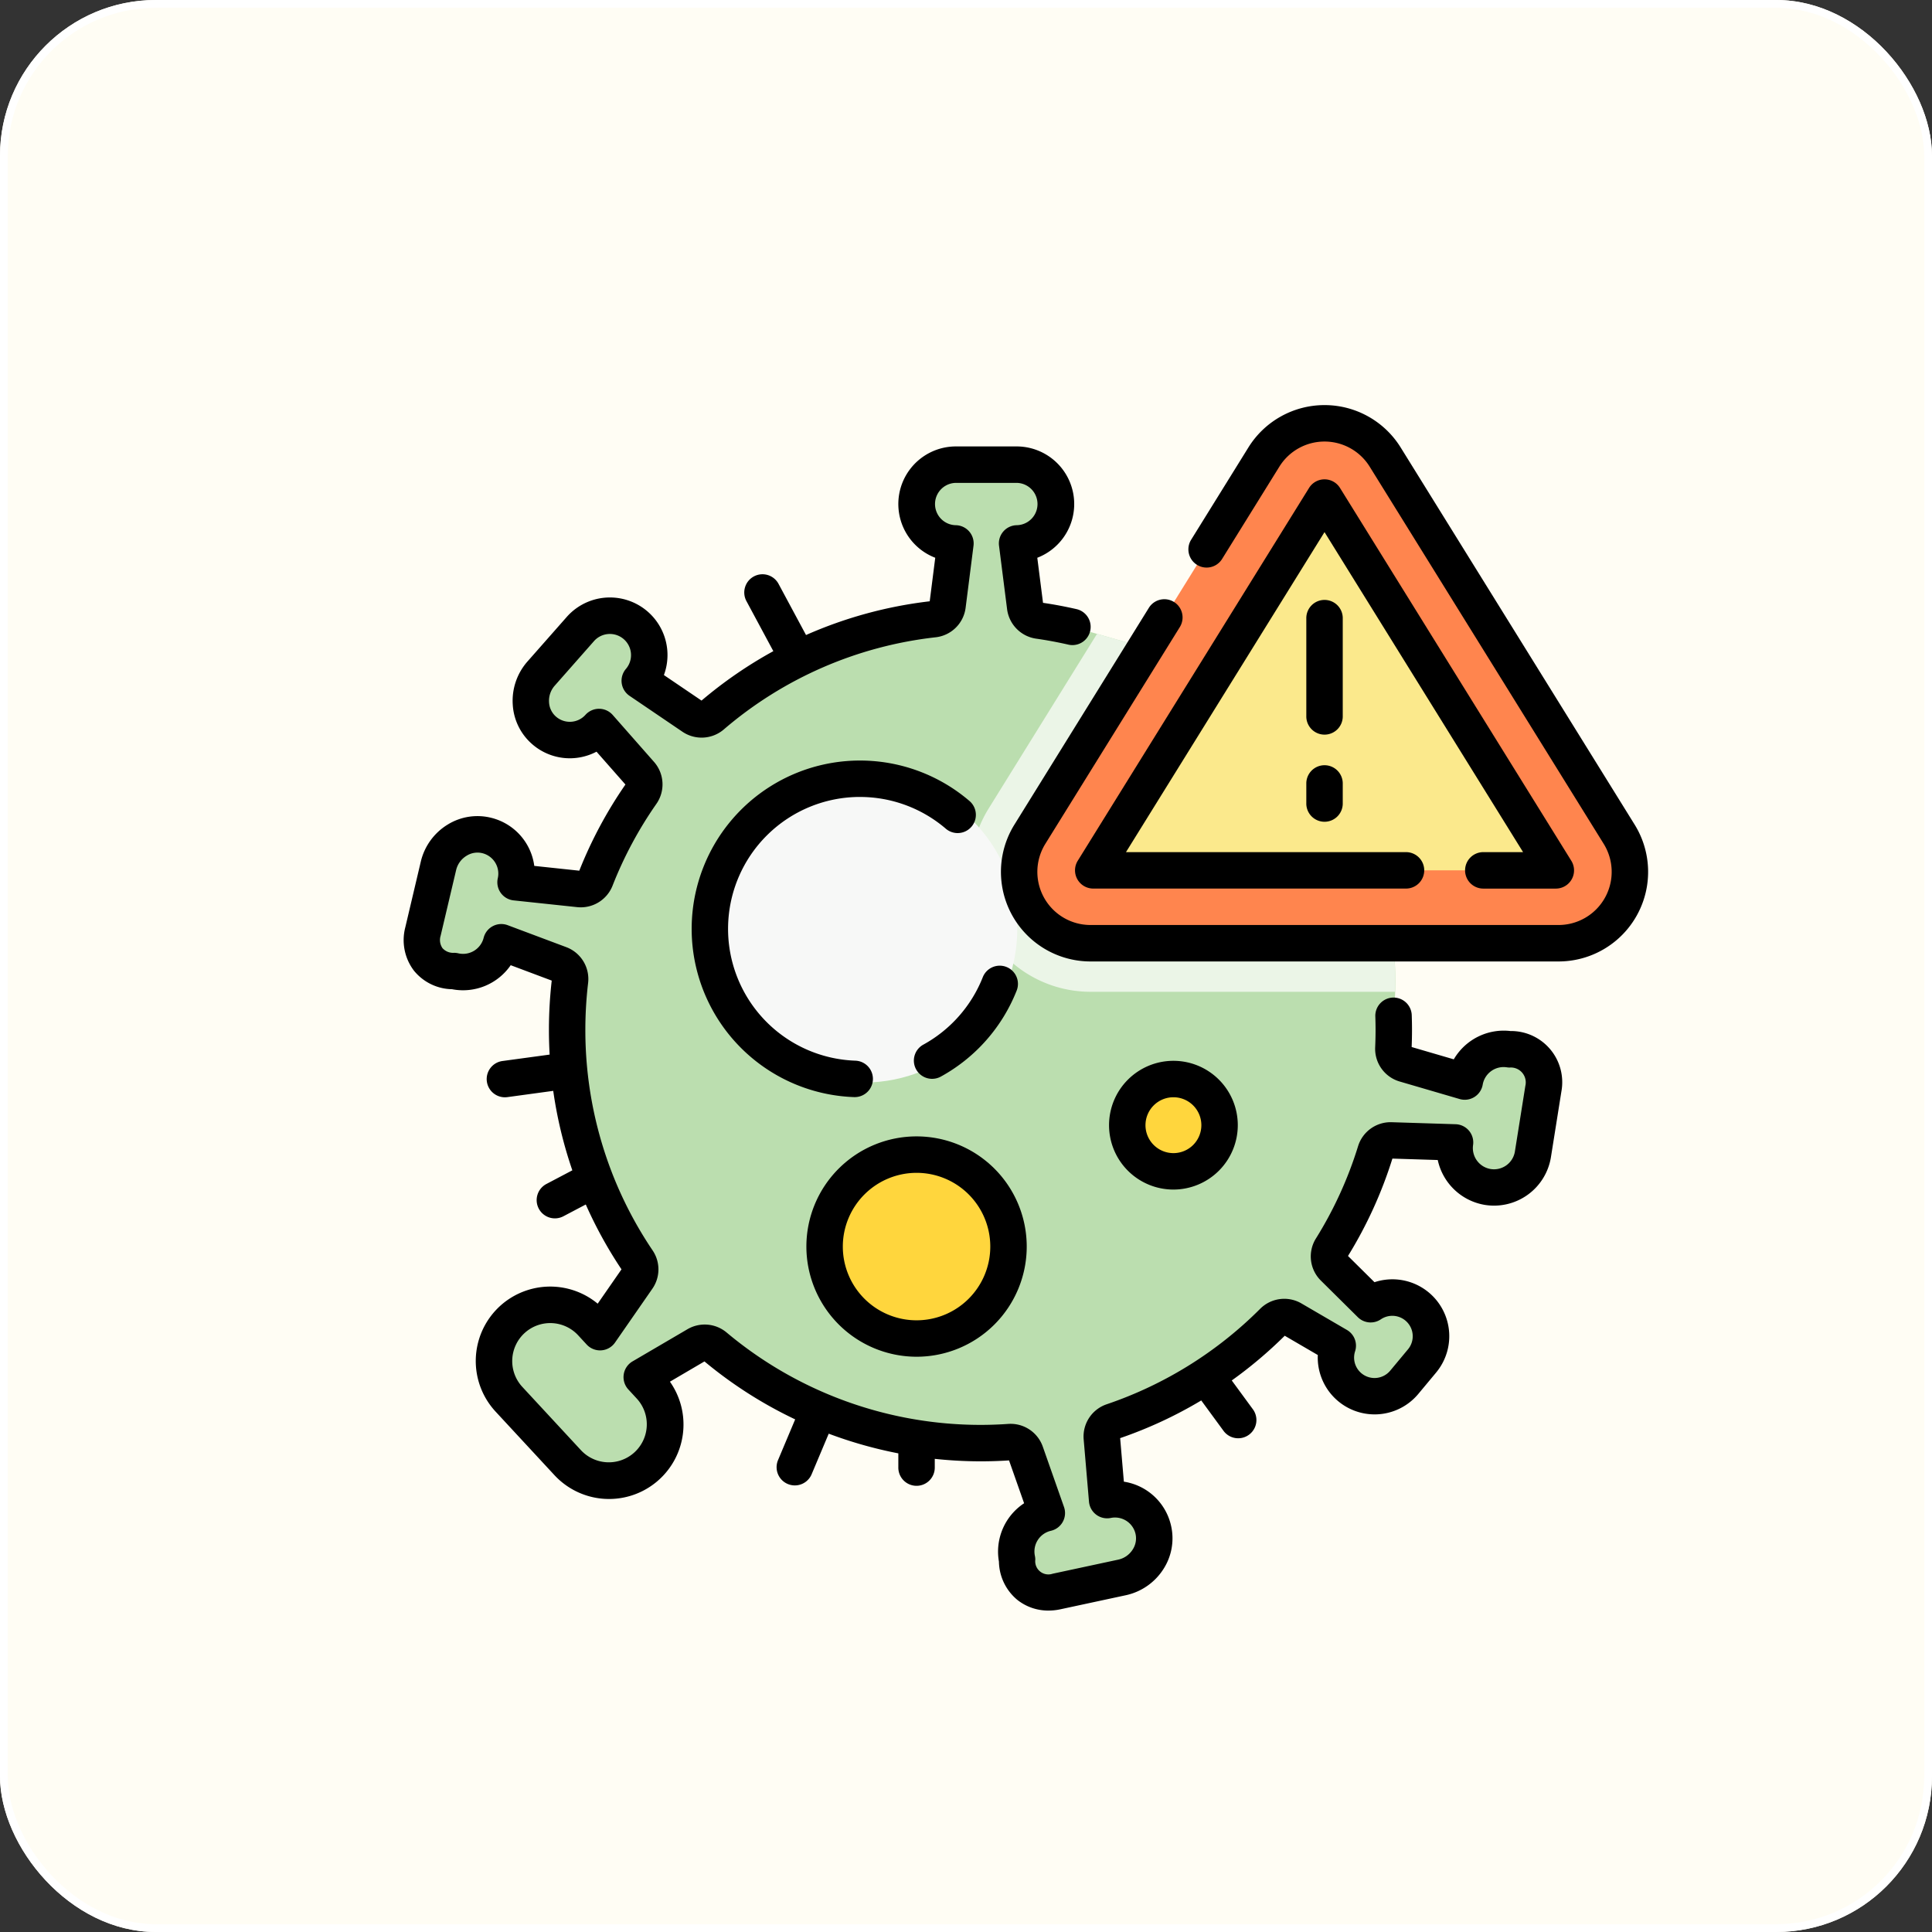 <svg xmlns="http://www.w3.org/2000/svg" width="248" height="248" viewBox="0 0 248 248"><rect x="0" y="0" width="248" height="248" fill="#333333" stroke="none"/><g transform="translate(6159 9742)"><g transform="translate(-6159 -9742)" fill="#fffdf4" stroke="#fff" stroke-width="1"><rect width="248" height="248" rx="20" stroke="none"/><rect x="0.5" y="0.5" width="247" height="247" rx="19.5" fill="none"/></g><g transform="translate(-6107.178 -9698.045)"><g transform="translate(2.335 10.384)"><path d="M132.217,103.347c.019.585.031,1.171.031,1.761q0,1.176-.052,2.34a2.038,2.038,0,0,0,1.461,2.05l7.7,2.251a5.055,5.055,0,0,1,5.775-4.135,4.242,4.242,0,0,1,4.315,5.057l-1.341,8.42a5.055,5.055,0,0,1-9.994-1.525l-8.206-.258a2.035,2.035,0,0,0-2.008,1.436,52.782,52.782,0,0,1-5.646,12.374,2.036,2.036,0,0,0,.292,2.525l4.738,4.693a4.961,4.961,0,0,1,6.592,7.284l-2.193,2.633a5.051,5.051,0,0,1-6.932.857,4.961,4.961,0,0,1-1.688-5.452l-5.845-3.407a2.037,2.037,0,0,0-2.469.326,53.054,53.054,0,0,1-20.6,12.814,2.038,2.038,0,0,0-1.384,2.1l.682,7.985a5.055,5.055,0,0,1,5.991,4.153,5.149,5.149,0,0,1-4.069,5.774l-8.422,1.809a4.013,4.013,0,0,1-5.056-4.085,5.055,5.055,0,0,1,3.819-5.989l-2.727-7.755a2.034,2.034,0,0,0-2.062-1.354q-1.849.13-3.732.131A52.833,52.833,0,0,1,45.1,145.751a2.032,2.032,0,0,0-2.334-.2l-7.055,4.132.987,1.065a7.331,7.331,0,0,1-.083,10.144,7.218,7.218,0,0,1-10.39-.208l-7.433-8.025a7.331,7.331,0,0,1,.083-10.144,7.218,7.218,0,0,1,10.39.208l1.1,1.192,4.786-6.9a2.033,2.033,0,0,0,.016-2.295,52.8,52.8,0,0,1-9.029-29.615,53.412,53.412,0,0,1,.369-6.273,2.038,2.038,0,0,0-1.306-2.151l-7.512-2.816a5.055,5.055,0,0,1-6.066,3.695,3.932,3.932,0,0,1-4-5.057l2-8.466a5.149,5.149,0,0,1,5.857-3.949,5.055,5.055,0,0,1,4.029,6.075l8.163.867a2.037,2.037,0,0,0,2.111-1.286,52.925,52.925,0,0,1,5.882-10.981,2.034,2.034,0,0,0-.141-2.51l-5.3-6.021a5.055,5.055,0,0,1-7.286.223,5.149,5.149,0,0,1-.162-7.062l5.054-5.734A5.055,5.055,0,0,1,35.463,60.3l6.8,4.615a2.034,2.034,0,0,0,2.465-.138A52.824,52.824,0,0,1,73.177,52.4a2.034,2.034,0,0,0,1.79-1.765l1.012-7.96A5.055,5.055,0,0,1,71,37.353a5.149,5.149,0,0,1,5.191-4.791h7.5a5.149,5.149,0,0,1,5.191,4.791,5.055,5.055,0,0,1-4.985,5.319l1.036,8.153a2.036,2.036,0,0,0,1.74,1.758c1.476.208,2.93.484,4.365.811l7.76,2.218a47.239,47.239,0,0,1,27.157,20.514,43.194,43.194,0,0,1,6.264,27.22Z" transform="translate(-7.492 -27.257)" fill="#bbdeaf"/><g transform="translate(0 5.305)"><path d="M45.965,104.652A60.5,60.5,0,0,1,84.6,48.238l-.708-5.569a5.055,5.055,0,0,0,4.985-5.319,5.149,5.149,0,0,0-5.191-4.791h-7.5A5.149,5.149,0,0,0,71,37.35a5.055,5.055,0,0,0,4.985,5.319l-1.012,7.96a2.034,2.034,0,0,1-1.79,1.765A52.825,52.825,0,0,0,44.732,64.771a2.034,2.034,0,0,1-2.465.138l-6.8-4.615a5.055,5.055,0,0,0-7.627-6.636l-5.054,5.734a5.149,5.149,0,0,0,.162,7.062,5.055,5.055,0,0,0,7.286-.223l5.3,6.021a2.035,2.035,0,0,1,.141,2.51A52.925,52.925,0,0,0,29.79,85.744a2.037,2.037,0,0,1-2.111,1.286l-8.163-.867a5.055,5.055,0,0,0-4.029-6.075A5.149,5.149,0,0,0,9.63,84.036l-2,8.466a3.932,3.932,0,0,0,4,5.057,5.055,5.055,0,0,0,6.066-3.695l7.512,2.816a2.038,2.038,0,0,1,1.306,2.151,53.483,53.483,0,0,0-.369,6.273,52.8,52.8,0,0,0,9.029,29.615,2.033,2.033,0,0,1-.016,2.295l-4.786,6.9-1.1-1.192a7.218,7.218,0,0,0-10.39-.208,7.331,7.331,0,0,0-.083,10.144l7.433,8.025a7.218,7.218,0,0,0,10.39.208A7.331,7.331,0,0,0,36.7,150.75l-.987-1.065,7.055-4.132a2.032,2.032,0,0,1,2.334.2,52.84,52.84,0,0,0,33.113,12.4,60.476,60.476,0,0,1-32.249-53.5Z" transform="translate(-7.492 -32.559)" fill="#bbdeaf"/></g><g transform="translate(51.693 84.17)"><circle cx="11.803" cy="11.803" r="11.803" transform="translate(0 9.701)" fill="#ffd63d"/><circle cx="5.924" cy="5.924" r="5.924" transform="translate(38.85)" fill="#ffd63d"/></g><path d="M281.326,124.066a47.238,47.238,0,0,0-27.157-20.514l-4.644-1.327-13.917,22.43a15.4,15.4,0,0,0,13.084,23.515h39.1A43.2,43.2,0,0,0,281.326,124.066Z" transform="translate(-162.865 -75.197)" fill="#ebf5e7"/><path d="M322.567,82.283H262.491a9.161,9.161,0,0,1-7.785-13.991l30.038-48.414a9.161,9.161,0,0,1,15.569,0l30.038,48.414A9.161,9.161,0,0,1,322.567,82.283Z" transform="translate(-176.664 -15.547)" fill="#ff854e"/><path d="M287.593,94.582,314.8,50.73a1.381,1.381,0,0,1,2.347,0l27.208,43.852a1.381,1.381,0,0,1-1.174,2.109H288.767A1.381,1.381,0,0,1,287.593,94.582Z" transform="translate(-200.109 -39.31)" fill="#fbe98c"/><circle cx="19.729" cy="19.729" r="19.729" transform="translate(36.967 45.167)" fill="#f7f8f7"/></g><g transform="translate(-0.002 8.045)"><g transform="translate(0 0)"><path d="M222,238.978a2.339,2.339,0,0,0-3.033,1.318,17.015,17.015,0,0,1-7.591,8.632,2.339,2.339,0,1,0,2.261,4.094,21.7,21.7,0,0,0,9.681-11.011A2.338,2.338,0,0,0,222,238.978Z" transform="translate(-144.633 -166.856)"/><path d="M140.158,159.038a16.93,16.93,0,0,1,11.041,4.1,2.339,2.339,0,0,0,3.052-3.544,21.608,21.608,0,1,0-14.843,37.972h.082a2.339,2.339,0,0,0,.079-4.676,16.932,16.932,0,0,1,.59-33.854Z" transform="translate(-81.581 -108.737)"/><path d="M179.915,337.376a14.142,14.142,0,1,0-14.142-14.142A14.158,14.158,0,0,0,179.915,337.376Zm0-23.606a9.465,9.465,0,1,1-9.465,9.465A9.475,9.475,0,0,1,179.915,313.77Z" transform="translate(-114.082 -215.22)"/><path d="M306.892,286.244a8.263,8.263,0,1,0-8.263,8.263A8.272,8.272,0,0,0,306.892,286.244Zm-11.848,0a3.586,3.586,0,1,1,3.586,3.586A3.589,3.589,0,0,1,295.043,286.244Z" transform="translate(-199.824 -193.81)"/><path d="M327.159,61.9,297.121,13.482a11.5,11.5,0,0,0-19.544,0L270.2,25.372a2.339,2.339,0,0,0,3.974,2.466l7.377-11.889a6.822,6.822,0,0,1,11.595,0l30.038,48.414a6.822,6.822,0,0,1-5.8,10.419H257.312a6.822,6.822,0,0,1-5.8-10.419l17.264-27.827A2.339,2.339,0,1,0,264.8,34.07L247.54,61.9a11.5,11.5,0,0,0,9.772,17.562h60.076A11.5,11.5,0,0,0,327.159,61.9Z" transform="translate(-169.147 -8.045)"/><path d="M326.43,88.8a2.338,2.338,0,0,0,2.339,2.339h9.309a2.339,2.339,0,0,0,1.987-3.572L310.374,39.71a2.339,2.339,0,0,0-3.974,0L276.711,87.563a2.339,2.339,0,0,0,1.987,3.572h40.1a2.339,2.339,0,1,0,0-4.677H282.9l25.486-41.079,25.487,41.079h-5.106A2.338,2.338,0,0,0,326.43,88.8Z" transform="translate(-190.185 -29.075)"/><path d="M373.914,156.3a2.338,2.338,0,0,0-2.339,2.339v2.53a2.339,2.339,0,1,0,4.677,0v-2.53A2.338,2.338,0,0,0,373.914,156.3Z" transform="translate(-255.711 -110.072)"/><path d="M376.252,90.742a2.339,2.339,0,1,0-4.677,0v12.517a2.339,2.339,0,1,0,4.677,0Z" transform="translate(-255.711 -63.346)"/><path d="M142.164,100.114a7.429,7.429,0,0,0-7.372,3.622l-5.408-1.58c.03-.74.045-1.482.045-2.212,0-.563-.011-1.163-.032-1.836a2.339,2.339,0,1,0-4.675.151c.02.622.03,1.173.03,1.685,0,.737-.017,1.49-.05,2.237a4.369,4.369,0,0,0,3.142,4.4l7.7,2.251a2.339,2.339,0,0,0,2.961-1.848,2.724,2.724,0,0,1,3.1-2.223,2.341,2.341,0,0,0,.368.029,1.911,1.911,0,0,1,2.006,2.35l-1.341,8.42a2.717,2.717,0,0,1-3.111,2.257,2.726,2.726,0,0,1-2.259-3.076,2.339,2.339,0,0,0-2.241-2.676l-8.206-.258a4.373,4.373,0,0,0-4.317,3.085,50.479,50.479,0,0,1-5.4,11.826,4.354,4.354,0,0,0,.632,5.423l4.738,4.693a2.338,2.338,0,0,0,2.956.275,2.622,2.622,0,0,1,3.484,3.85l-2.279,2.737a2.622,2.622,0,0,1-4.511-2.485,2.338,2.338,0,0,0-1.048-2.738l-5.846-3.407a4.378,4.378,0,0,0-5.3.7A50.97,50.97,0,0,1,90.25,148.01a4.367,4.367,0,0,0-2.967,4.518l.682,7.985a2.339,2.339,0,0,0,2.792,2.094,2.7,2.7,0,0,1,3.184,2.051,2.624,2.624,0,0,1-.369,2.007,2.924,2.924,0,0,1-1.836,1.289L83.3,169.765a1.691,1.691,0,0,1-2.227-1.8,2.347,2.347,0,0,0-.052-.491,2.726,2.726,0,0,1,2.052-3.218,2.338,2.338,0,0,0,1.686-3.055l-2.726-7.755a4.38,4.38,0,0,0-4.432-2.911c-1.186.083-2.386.125-3.568.125A50.752,50.752,0,0,1,41.448,138.8a4.38,4.38,0,0,0-5.02-.423l-7.055,4.132a2.339,2.339,0,0,0-.534,3.607l1.1,1.192a4.879,4.879,0,0,1-7.159,6.63l-7.551-8.152a4.879,4.879,0,1,1,7.159-6.631l1.1,1.192a2.339,2.339,0,0,0,3.638-.257l4.786-6.9a4.345,4.345,0,0,0,.033-4.935,50.508,50.508,0,0,1-5.21-9.959c-.01-.026-.018-.052-.028-.077a50.621,50.621,0,0,1-3.391-18.271,51.336,51.336,0,0,1,.353-6,4.369,4.369,0,0,0-2.807-4.615l-7.512-2.816a2.339,2.339,0,0,0-3.09,1.623,2.725,2.725,0,0,1-3.259,1.986,2.338,2.338,0,0,0-.539-.063,1.832,1.832,0,0,1-1.485-.6,1.832,1.832,0,0,1-.24-1.582l2-8.476A2.924,2.924,0,0,1,8.077,77.6a2.622,2.622,0,0,1,2.013-.328,2.7,2.7,0,0,1,1.985,3.226,2.339,2.339,0,0,0,2.036,2.835l8.164.867a4.384,4.384,0,0,0,4.534-2.758,50.641,50.641,0,0,1,5.619-10.49,4.367,4.367,0,0,0-.3-5.4l-5.3-6.021a2.339,2.339,0,0,0-1.74-.793h-.016a2.338,2.338,0,0,0-1.735.77,2.7,2.7,0,0,1-3.78.244,2.625,2.625,0,0,1-.9-1.833,2.925,2.925,0,0,1,.71-2.128l5.06-5.741a2.717,2.717,0,0,1,4.1,3.566,2.338,2.338,0,0,0,.461,3.459l6.8,4.615a4.384,4.384,0,0,0,5.3-.3A50.381,50.381,0,0,1,68.277,49.56a4.367,4.367,0,0,0,3.853-3.795l1.012-7.96a2.338,2.338,0,0,0-2.29-2.633,2.717,2.717,0,0,1,.035-5.433h7.785a2.717,2.717,0,0,1,.035,5.433,2.338,2.338,0,0,0-2.29,2.633l1.036,8.153a4.387,4.387,0,0,0,3.734,3.779c1.34.189,2.743.449,4.171.775a2.339,2.339,0,0,0,1.041-4.56c-1.477-.337-2.934-.611-4.334-.814l-.735-5.786a7.392,7.392,0,0,0-2.657-14.291H70.887a7.392,7.392,0,0,0-2.657,14.291l-.71,5.587a55.059,55.059,0,0,0-15.877,4.33L48.135,42.74a2.339,2.339,0,1,0-4.12,2.214l3.432,6.386a55.509,55.509,0,0,0-9.217,6.345L33.4,54.409a7.392,7.392,0,0,0-12.477-7.456l-5.06,5.741A7.63,7.63,0,0,0,14,58.243,7.265,7.265,0,0,0,16.516,63.3a7.348,7.348,0,0,0,8.233.944l3.712,4.216a55.332,55.332,0,0,0-5.923,11.06l-5.778-.614a7.349,7.349,0,0,0-5.528-6.174,7.265,7.265,0,0,0-5.583.866A7.629,7.629,0,0,0,2.2,78.33l-2,8.476a6.483,6.483,0,0,0,1.124,5.561A6.445,6.445,0,0,0,6.2,94.735a7.431,7.431,0,0,0,7.534-3.083L19,93.628a55.989,55.989,0,0,0-.359,6.318q0,1.6.091,3.181l-6.032.821a2.339,2.339,0,1,0,.631,4.635l5.863-.8a55.046,55.046,0,0,0,2.452,10.2l-3.329,1.753A2.339,2.339,0,1,0,20.5,123.88l2.872-1.512a55.311,55.311,0,0,0,4.584,8.326L24.9,135.1a9.557,9.557,0,0,0-13.1,13.862l7.551,8.152a9.557,9.557,0,0,0,14.822-12l4.432-2.6a55.158,55.158,0,0,0,11.645,7.439l-2.2,5.225A2.338,2.338,0,1,0,52.362,157l2.194-5.211a55.623,55.623,0,0,0,8.936,2.526v1.778a2.339,2.339,0,1,0,4.677,0v-1.074a55.351,55.351,0,0,0,9.533.2l1.935,5.5a7.431,7.431,0,0,0-3.232,7.493,6.516,6.516,0,0,0,2.35,4.9,6.358,6.358,0,0,0,4.02,1.382,7.209,7.209,0,0,0,1.513-.162l8.432-1.812a7.632,7.632,0,0,0,4.8-3.352,7.265,7.265,0,0,0,.981-5.565,7.348,7.348,0,0,0-6.059-5.654l-.477-5.589a55.146,55.146,0,0,0,10.41-4.837l2.887,3.939a2.339,2.339,0,0,0,3.772-2.765l-2.742-3.741a55.481,55.481,0,0,0,6.8-5.739l4.245,2.474a7.3,7.3,0,0,0,12.905,4.99l2.28-2.737a7.3,7.3,0,0,0-7.909-11.6l-3.4-3.367a55.157,55.157,0,0,0,5.7-12.5l5.821.183a7.429,7.429,0,0,0,6.065,5.764,7.4,7.4,0,0,0,8.465-6.141l1.341-8.42a6.574,6.574,0,0,0-6.439-7.761Z" transform="translate(0.002 -19.755)"/></g></g></g></g></svg>